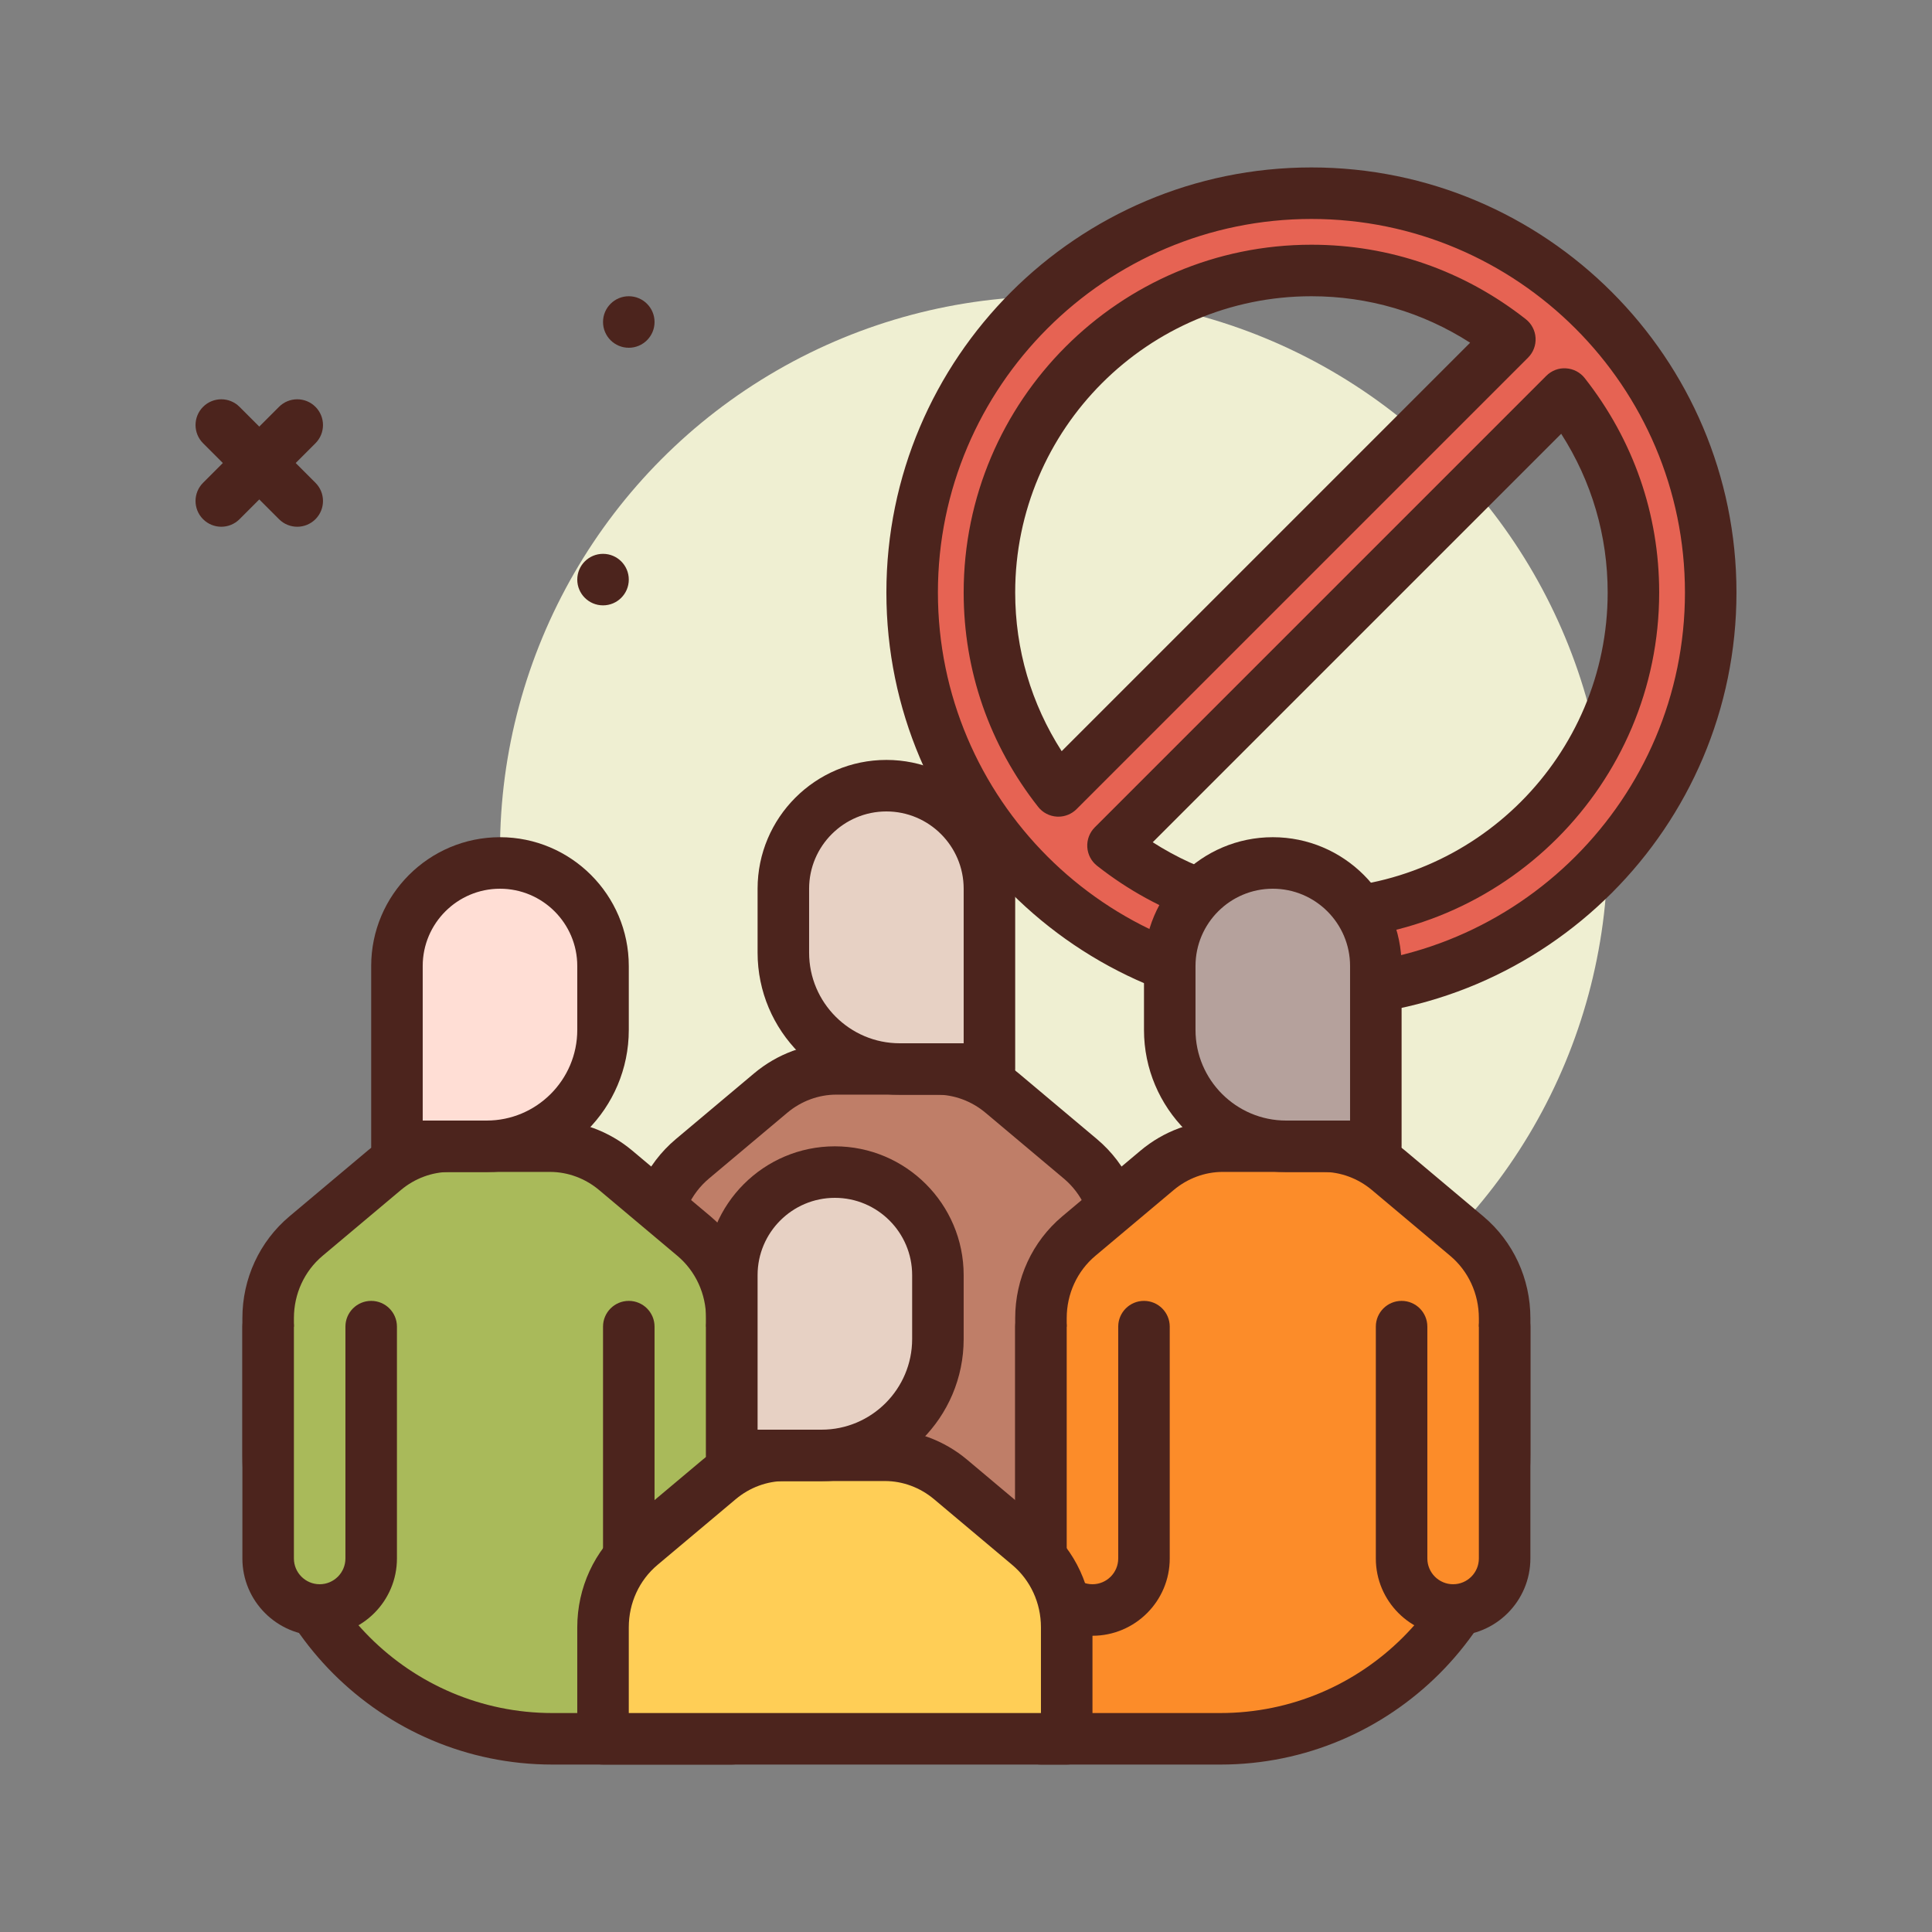 <svg id="group" enable-background="new 0 0 300 300" height="512" viewBox="0 0 300 300" width="512" xmlns="http://www.w3.org/2000/svg"><rect x="0" y="0" width="300" height="300" fill="#808080" stroke="none"/><g><circle cx="163.638" cy="132" fill="#efefd2" r="86"/><g><path d="m203.638 30c-34.188 0-62 27.812-62 62s27.812 62 62 62 62-27.812 62-62-27.813-62-62-62zm-50 62c0-27.57 22.43-50 50-50 11.626 0 22.311 4.022 30.812 10.703l-70.109 70.109c-6.681-8.501-10.703-19.186-10.703-30.812zm50 50c-11.626 0-22.311-4.022-30.812-10.703l70.109-70.109c6.681 8.501 10.703 19.186 10.703 30.812 0 27.57-22.43 50-50 50z" fill="#e66353"/><path d="m203.638 158c-36.393 0-66-29.607-66-66s29.607-66 66-66 66 29.607 66 66-29.608 66-66 66zm0-124c-31.98 0-58 26.02-58 58s26.02 58 58 58 58-26.02 58-58-26.02-58-58-58zm0 112c-12.15 0-23.66-3.996-33.283-11.559-.9-.705-1.453-1.764-1.521-2.906-.068-1.141.355-2.258 1.164-3.066l70.109-70.109c.811-.809 1.932-1.25 3.066-1.164 1.143.068 2.201.621 2.906 1.521 7.563 9.623 11.559 21.133 11.559 33.283 0 29.775-24.225 54-54 54zm-24.643-15.217c7.381 4.734 15.814 7.217 24.643 7.217 25.365 0 46-20.635 46-46 0-8.828-2.482-17.262-7.217-24.643zm-14.654-3.971c-.08 0-.158-.002-.238-.008-1.143-.068-2.201-.621-2.906-1.521-7.562-9.623-11.559-21.133-11.559-33.283 0-29.775 24.225-54 54-54 12.15 0 23.66 3.996 33.283 11.559.9.705 1.453 1.764 1.521 2.906.068 1.141-.355 2.258-1.164 3.066l-70.109 70.109c-.752.753-1.772 1.172-2.828 1.172zm39.297-80.812c-25.365 0-46 20.635-46 46 0 8.828 2.482 17.262 7.217 24.643l63.426-63.426c-7.382-4.735-15.815-7.217-24.643-7.217z" fill="#4c241d"/></g><g><path d="m173.638 246v-53.312c0-4.94-2.159-9.62-5.881-12.748l-12.149-10.21c-2.893-2.431-6.488-3.756-10.193-3.756h-15.553c-3.705 0-7.3 1.325-10.193 3.756l-12.149 10.21c-3.722 3.128-5.881 7.808-5.881 12.748v53.312z" fill="#bf7e68"/><path d="m173.638 250h-72c-2.209 0-4-1.791-4-4v-53.312c0-6.145 2.664-11.906 7.307-15.811l12.152-10.209c3.6-3.025 8.133-4.693 12.764-4.693h15.555c4.631 0 9.164 1.668 12.766 4.693l12.148 10.209c4.645 3.904 7.309 9.666 7.309 15.811v53.312c-.001 2.209-1.792 4-4.001 4zm-68-8h64v-49.312c0-3.775-1.623-7.307-4.455-9.686l-12.148-10.209c-2.164-1.818-4.869-2.818-7.619-2.818h-15.556c-2.75 0-5.455 1-7.617 2.818l-12.152 10.209c-2.83 2.379-4.453 5.91-4.453 9.686z" fill="#4c241d"/></g><g><path d="m189.497 270c24.378 0 44.14-19.762 44.14-44.14v-21.171c0-4.94-2.159-9.62-5.881-12.748l-12.149-10.21c-2.893-2.431-6.488-3.756-10.193-3.756h-15.553c-3.705 0-7.3 1.325-10.193 3.756l-12.149 10.21c-3.722 3.128-5.881 7.808-5.881 12.748v65.311z" fill="#fc8c29"/><path d="m189.497 274h-27.859c-2.209 0-4-1.791-4-4v-65.312c0-6.145 2.664-11.906 7.307-15.811l12.152-10.209c3.6-3.025 8.133-4.693 12.764-4.693h15.555c4.631 0 9.164 1.668 12.766 4.693l12.148 10.209c4.645 3.904 7.309 9.666 7.309 15.811v21.172c-.001 26.544-21.597 48.14-48.142 48.14zm-23.859-8h23.859c22.133 0 40.141-18.008 40.141-40.141v-21.172c0-3.775-1.623-7.307-4.455-9.686l-12.148-10.209c-2.164-1.818-4.869-2.818-7.619-2.818h-15.556c-2.75 0-5.455 1-7.617 2.818l-12.152 10.209c-2.83 2.379-4.453 5.91-4.453 9.686z" fill="#4c241d"/></g><g><path d="m113.638 270v-65.312c0-4.94-2.159-9.62-5.881-12.748l-12.149-10.21c-2.893-2.431-6.488-3.756-10.193-3.756h-15.554c-3.705 0-7.3 1.325-10.193 3.756l-12.149 10.21c-3.722 3.128-5.881 7.808-5.881 12.748v21.171c0 24.378 19.762 44.14 44.14 44.14h27.86z" fill="#a9ba5a"/><path d="m113.638 274h-27.86c-26.545 0-48.141-21.596-48.141-48.141v-21.172c0-6.145 2.664-11.906 7.307-15.811l12.152-10.209c3.6-3.025 8.133-4.693 12.764-4.693h15.555c4.631 0 9.164 1.668 12.766 4.693l12.148 10.209c4.645 3.904 7.309 9.666 7.309 15.811v65.313c0 2.209-1.791 4-4 4zm-43.778-92.025c-2.75 0-5.455 1-7.617 2.818l-12.152 10.209c-2.83 2.379-4.453 5.91-4.453 9.686v21.172c0 22.133 18.008 40.141 40.141 40.141h23.859v-61.312c0-3.775-1.623-7.307-4.455-9.686l-12.148-10.209c-2.164-1.818-4.869-2.818-7.619-2.818h-15.556z" fill="#4c241d"/></g><g fill="#4c241d"><circle cx="93.638" cy="90" r="4"/><circle cx="97.638" cy="50" r="4"/><path d="m34.362 81.793c-1.023 0-2.047-.391-2.828-1.172-1.562-1.562-1.562-4.094 0-5.656l11.793-11.793c1.562-1.562 4.094-1.562 5.656 0s1.562 4.094 0 5.656l-11.793 11.793c-.781.781-1.804 1.172-2.828 1.172z"/><path d="m46.155 81.793c-1.023 0-2.047-.391-2.828-1.172l-11.793-11.793c-1.562-1.562-1.562-4.094 0-5.656s4.094-1.562 5.656 0l11.793 11.793c1.562 1.562 1.562 4.094 0 5.656-.781.781-1.804 1.172-2.828 1.172z"/></g><g><path d="m177.638 206v36c0 4.418-3.582 8-8 8-4.418 0-8-3.582-8-8v-36" fill="#fc8c29"/><path d="m169.638 254c-6.617 0-12-5.383-12-12v-36c0-2.209 1.791-4 4-4s4 1.791 4 4v36c0 2.205 1.795 4 4 4s4-1.795 4-4v-36c0-2.209 1.791-4 4-4s4 1.791 4 4v36c0 6.617-5.383 12-12 12z" fill="#4c241d"/></g><g><path d="m233.638 206v36c0 4.418-3.582 8-8 8-4.418 0-8-3.582-8-8v-36" fill="#fc8c29"/><path d="m225.638 254c-6.617 0-12-5.383-12-12v-36c0-2.209 1.791-4 4-4s4 1.791 4 4v36c0 2.205 1.795 4 4 4s4-1.795 4-4v-36c0-2.209 1.791-4 4-4s4 1.791 4 4v36c0 6.617-5.383 12-12 12z" fill="#4c241d"/></g><g><path d="m113.638 206v36c0 4.418-3.582 8-8 8-4.418 0-8-3.582-8-8v-36" fill="#a9ba5a"/><path d="m105.638 254c-6.617 0-12-5.383-12-12v-36c0-2.209 1.791-4 4-4s4 1.791 4 4v36c0 2.205 1.795 4 4 4s4-1.795 4-4v-36c0-2.209 1.791-4 4-4s4 1.791 4 4v36c0 6.617-5.383 12-12 12z" fill="#4c241d"/></g><g><path d="m57.638 206v36c0 4.418-3.582 8-8 8-4.418 0-8-3.582-8-8v-36" fill="#a9ba5a"/><path d="m49.638 254c-6.617 0-12-5.383-12-12v-36c0-2.209 1.791-4 4-4s4 1.791 4 4v36c0 2.205 1.795 4 4 4s4-1.795 4-4v-36c0-2.209 1.791-4 4-4s4 1.791 4 4v36c0 6.617-5.383 12-12 12z" fill="#4c241d"/></g><g><path d="m213.638 178h-13.926c-9.982 0-18.074-8.092-18.074-18.074v-9.926c0-8.837 7.163-16 16-16 8.837 0 16 7.163 16 16z" fill="#b5a19c"/><path d="m213.638 182h-13.926c-12.172 0-22.074-9.902-22.074-22.074v-9.926c0-11.027 8.973-20 20-20s20 8.973 20 20v28c0 2.209-1.791 4-4 4zm-16-44c-6.617 0-12 5.383-12 12v9.926c0 7.76 6.314 14.074 14.074 14.074h9.926v-24c0-6.617-5.383-12-12-12z" fill="#4c241d"/></g><g><path d="m153.638 166h-13.926c-9.982 0-18.074-8.092-18.074-18.074v-9.926c0-8.837 7.163-16 16-16 8.837 0 16 7.163 16 16z" fill="#e7d1c4"/><path d="m153.638 170h-13.926c-12.172 0-22.074-9.902-22.074-22.074v-9.926c0-11.027 8.973-20 20-20s20 8.973 20 20v28c0 2.209-1.791 4-4 4zm-16-44c-6.617 0-12 5.383-12 12v9.926c0 7.76 6.314 14.074 14.074 14.074h9.926v-24c0-6.617-5.383-12-12-12z" fill="#4c241d"/></g><g><path d="m61.638 178h13.926c9.982 0 18.074-8.092 18.074-18.074v-9.926c0-8.837-7.163-16-16-16-8.837 0-16 7.163-16 16z" fill="#ffded5"/><path d="m75.563 182h-13.925c-2.209 0-4-1.791-4-4v-28c0-11.027 8.973-20 20-20s20 8.973 20 20v9.926c0 12.172-9.903 22.074-22.075 22.074zm-9.925-8h9.926c7.76 0 14.074-6.314 14.074-14.074v-9.926c0-6.617-5.383-12-12-12s-12 5.383-12 12z" fill="#4c241d"/></g><g><path d="m165.638 270v-17.312c0-4.94-2.159-9.62-5.881-12.748l-12.149-10.21c-2.893-2.431-6.488-3.756-10.193-3.756h-15.553c-3.705 0-7.3 1.325-10.193 3.756l-12.149 10.21c-3.722 3.128-5.881 7.808-5.881 12.748v17.312z" fill="#ffce56"/><path d="m165.638 274h-72c-2.209 0-4-1.791-4-4v-17.312c0-6.145 2.664-11.906 7.307-15.811l12.152-10.209c3.6-3.025 8.133-4.693 12.764-4.693h15.555c4.631 0 9.164 1.668 12.766 4.693l12.148 10.209c4.645 3.904 7.309 9.666 7.309 15.811v17.312c-.001 2.209-1.792 4-4.001 4zm-68-8h64v-13.312c0-3.775-1.623-7.307-4.455-9.686l-12.148-10.209c-2.164-1.818-4.869-2.818-7.619-2.818h-15.556c-2.75 0-5.455 1-7.617 2.818l-12.152 10.209c-2.83 2.379-4.453 5.91-4.453 9.686z" fill="#4c241d"/></g><g><path d="m113.638 226h13.926c9.982 0 18.074-8.092 18.074-18.074v-9.926c0-8.837-7.163-16-16-16-8.837 0-16 7.163-16 16z" fill="#e7d1c4"/><path d="m127.563 230h-13.926c-2.209 0-4-1.791-4-4v-28c0-11.027 8.973-20 20-20s20 8.973 20 20v9.926c.001 12.172-9.902 22.074-22.074 22.074zm-9.925-8h9.926c7.76 0 14.074-6.314 14.074-14.074v-9.926c0-6.617-5.383-12-12-12s-12 5.383-12 12z" fill="#4c241d"/></g></g></svg>